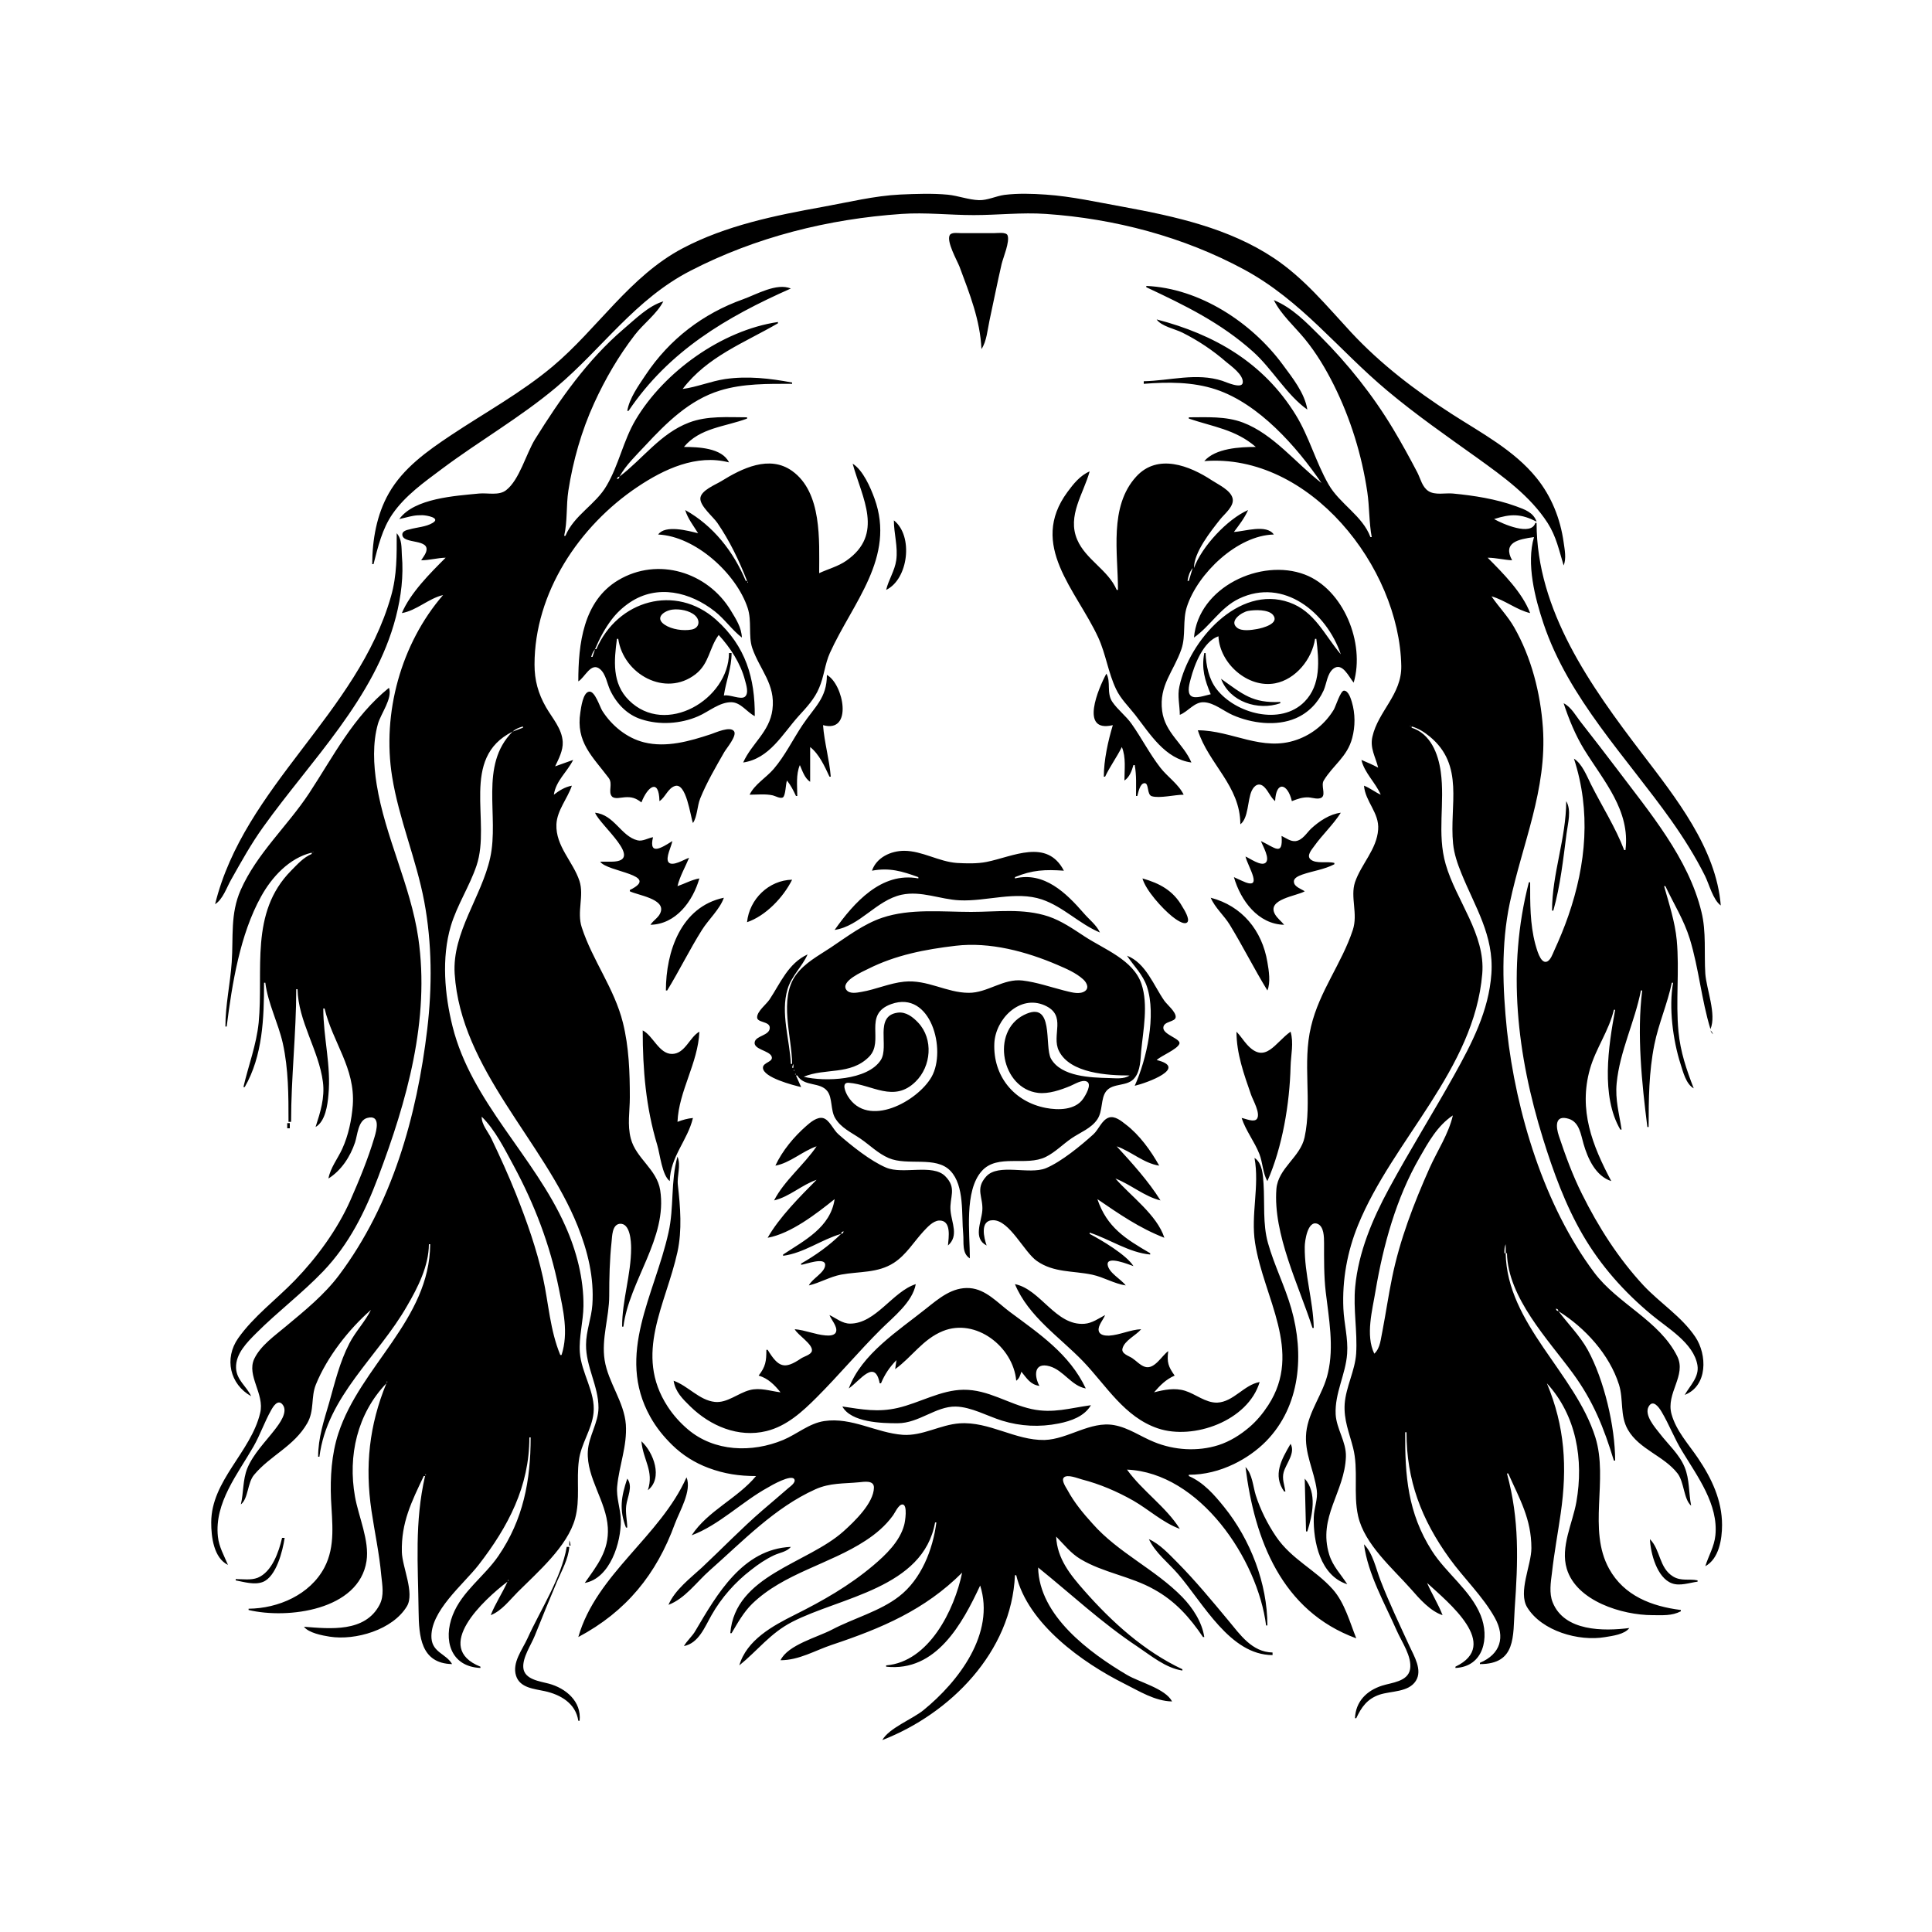 <?xml version="1.0" encoding="UTF-8"?>
<svg xmlns="http://www.w3.org/2000/svg" xmlns:xlink="http://www.w3.org/1999/xlink" width="1500pt" height="1500pt" viewBox="0 0 1500 1500" version="1.1">
<g id="surface1">
<path style=" stroke:none;fill-rule:nonzero;fill:rgb(0%,0%,0%);fill-opacity:1;" d="M 289 438 L 290 438 C 293.5 424.473 296.672 410.711 304.773 399 C 314.676 384.688 329.254 374.422 343 364.129 C 372.176 342.281 404 324.117 432 300.562 C 467.941 270.223 492.992 232.457 536 210.258 C 586.809 184.031 643 170 700 166.09 C 718.707 164.809 737.316 167 756 167 C 774.727 167 793.27 164.809 812 166.09 C 865.355 169.742 918.863 183.812 966 209.309 C 1010.445 233.348 1039 271.473 1077 303.246 C 1099.344 322 1123.324 338.652 1147 355.578 C 1167 370 1188 385 1201.562 406 C 1208.34 416.641 1210.434 427.27 1214 439 C 1216.27 433.59 1214.785 426.656 1214 421 C 1211.473 402.758 1204.539 385.359 1192.906 371 C 1175.434 349.438 1149.965 336.102 1127 321.309 C 1098.668 303.059 1072 282.715 1049 258 C 1029.961 237.465 1012.621 216.102 989 200.355 C 954.27 177.203 912.465 168 872 160.574 C 852 157 832.176 152.473 812 151.09 C 801.379 150.363 790.598 150 780 151.289 C 773.375 152.148 766.676 155.637 760 155.398 C 751.934 155.109 744 152 736 151.172 C 724 150.023 711 150.512 699 151.039 C 678.887 152 658.754 157.012 639 160.574 C 601.785 167.289 563.742 175 530 192.781 C 488.961 214.449 463.855 255.32 429 284.562 C 404.633 305.004 376.383 320.41 350 338 C 331.641 350.242 313 363.438 301.871 383 C 292.488 399.406 289 419.277 289 438 M 762 271 C 766 265.168 766.715 256 768.211 249 C 771.375 234.34 774.297 219.617 777.652 205 C 778.828 200 784.254 187.5 782.223 182.602 C 781 180 774.32 181 772 181 L 746 181 C 743.77 181 738.645 180.156 737.352 182.602 C 734.738 187.559 743 202.113 744.949 207 C 752.77 228 761 248.395 762 271 M 890 222 L 890 223 C 920 237.094 947.887 250.605 973 273.168 C 987.84 286.5 999 306.703 1015 318 C 1013 305.141 1003.352 293.191 995.848 283 C 971.844 250.414 931.406 223.777 890 222 M 487 319 L 488 319 C 519.477 272.348 563.938 246.191 614 224 C 603 219.391 587.246 228.648 577 232.309 C 545.785 243.453 519.773 263.34 501.332 291 C 495.727 299.41 488.746 309 487 319 M 989 233 C 994.605 244.254 1004.969 253.359 1012.914 263 C 1021.945 274 1029.289 286.32 1035.629 299 C 1048.586 325 1057.332 353.359 1061.574 382 C 1063.289 393.59 1062.875 405.555 1065 417 L 1064 417 C 1057.938 400.465 1040 391.137 1031.426 376 C 1021.527 358.707 1016.441 339.023 1005.934 322 C 980.98 281.562 942.824 259.602 898 248 C 901.684 253.379 912.191 255.344 918 258.246 C 930.195 264.348 941.664 272 952 281 C 955.867 284.195 965.477 291 964.887 297 C 964.34 302.41 951.703 296.543 949 295.672 C 928.879 289.18 908.367 295.578 888 296 L 888 298 C 906.562 296.535 926 296.383 944 302.355 C 977.449 313.496 1006.609 346.641 1026 375 C 1006.297 359.812 988.695 337.031 965 328.066 C 951.652 323.016 936.992 324 923 324 L 923 325 C 941.734 331.344 959.359 333.465 975 347 C 962.613 347.008 943.656 348 935 358 C 1016.512 351.566 1086.465 440.102 1087.945 517 C 1088.375 539.246 1070 552.125 1065.527 572 C 1063.484 581 1068 587.699 1070 596 C 1065.809 593.766 1061.387 591.824 1057 590 C 1059.301 600.031 1067.957 607.629 1072 617 C 1067.52 615 1063.645 611.762 1059 610 C 1060 622.406 1070.957 631.016 1070 644 C 1068.949 659.473 1056.844 670.801 1052 685 C 1048.23 696.605 1054.465 709.445 1050.328 722 C 1041.711 748.156 1024.414 769.438 1017.883 797 C 1011 825.402 1018.883 855 1012.879 883 C 1009.566 898.484 992.402 906.797 991 923 C 988.258 958.145 1008.516 998.215 1019 1031 L 1020 1031 C 1019.562 1009.832 1012.746 989.414 1013 968 C 1013 963.59 1015.273 947.18 1022.895 950.176 C 1028 952.203 1027.957 960.523 1028 965 C 1028 977.285 1027.848 990.797 1029.285 1003 C 1031.711 1023.566 1035.863 1045.48 1031 1066 C 1027.43 1082 1015.93 1095.664 1014.176 1112 C 1012.441 1128.129 1020.281 1141.473 1022.348 1157 C 1023.277 1164.023 1020.188 1171 1020 1178 C 1019.547 1197 1025 1223.332 1046 1230 C 1041 1222.156 1034.816 1216.098 1032 1207 C 1023 1177.684 1044 1158.68 1044.957 1131 C 1045.332 1119.375 1037.594 1109.402 1037 1098 C 1036.238 1081.5 1044.781 1067.125 1045.91 1051 C 1046.754 1039 1043.559 1028 1043 1016 C 1042 993.738 1046 971.641 1054.453 951 C 1081.441 885 1144.641 830.309 1150.824 756 C 1153.371 725.406 1130.453 699.004 1122.426 671 C 1115.504 647 1122 623.281 1118.57 599 C 1116.578 585.074 1110.684 569.688 1096 565 L 1096 564 C 1101.285 565.523 1105.742 568.328 1109.984 571.809 C 1137.355 594.254 1125.184 625.113 1128.172 655 C 1128.961 663 1131.645 670.695 1134.605 678 C 1145.246 704.27 1159.945 726.301 1157.91 756 C 1155.938 784.816 1142.668 810.25 1128.859 835 C 1112.379 864.547 1094.406 893.238 1078.309 923 C 1065.562 946.57 1054.742 972.078 1052.172 999 C 1050.516 1016.309 1054 1033.652 1052.91 1051 C 1051.973 1064.371 1045 1076.652 1044 1090 C 1043.215 1102.492 1047.504 1112.203 1050.523 1124 C 1054.898 1141.113 1050.527 1159.609 1054.426 1177 C 1059.371 1199.07 1081.266 1217.637 1095.715 1234 C 1102 1241.262 1110.621 1251 1120 1254 C 1116.629 1245.305 1111.664 1237.508 1108 1229 C 1124.402 1244.109 1165.555 1277.051 1130 1294 L 1130 1295 C 1152 1294 1156.605 1271.336 1149.547 1254 C 1141.648 1234.605 1122.828 1221.484 1111.695 1204 C 1092.973 1174.598 1090.723 1145.586 1091 1112 L 1092 1112 C 1092 1149.324 1103.531 1179.664 1125.426 1210 C 1136.656 1225.559 1151.168 1239.176 1160.559 1256 C 1168.906 1271 1165 1284.285 1149 1291 L 1149 1292 C 1177.246 1292 1174.617 1270.496 1176 1249 C 1178.609 1212.188 1179.805 1180 1170 1144 L 1171 1144 C 1179.816 1163.812 1188.973 1179.223 1188.973 1202 C 1188.973 1215.02 1178.438 1236.184 1185.742 1248 C 1197.172 1266.484 1225.809 1274.48 1246 1271.078 C 1251.855 1270.094 1261.262 1269 1265 1264 C 1244.953 1266.535 1214.469 1266.656 1205.48 1244 C 1202.637 1237 1204 1228.41 1204.949 1221 C 1206.68 1205.594 1209.52 1190.344 1211.73 1175 C 1216.91 1139.035 1215 1107.625 1201 1074 C 1223.949 1099 1229.645 1133.379 1223.914 1166 C 1220.988 1182.668 1211.328 1201 1216.441 1218 C 1223.965 1243.148 1259.566 1254 1283 1254 C 1290.703 1254.012 1297.996 1254.672 1305 1251 L 1305 1250 C 1282.445 1247.148 1260.992 1239.098 1249.312 1218 C 1232.461 1187.562 1248.906 1149 1238.652 1116 C 1223 1066 1170 1028 1169 973 L 1170 973 C 1170.715 1007.477 1201.941 1040 1221 1066 C 1237 1087.809 1245.281 1108.602 1253 1134 L 1254 1134 C 1253.98 1107.566 1245.43 1071.199 1232.688 1048 C 1226.582 1037 1217.57 1028.047 1210 1018 C 1230.602 1030.828 1249.555 1051.574 1256.973 1075 C 1260.645 1086.605 1257.574 1099.043 1263.879 1110 C 1272.727 1125.379 1291.852 1130.262 1302.473 1144 C 1307.637 1150.684 1307.203 1164.125 1313 1169 C 1311 1159 1311.91 1148.746 1307.906 1139 C 1303.84 1129.102 1295 1121.297 1288.66 1113 C 1284.969 1108.281 1276.355 1098.652 1280 1092.078 C 1283.367 1086.109 1288 1092.633 1290 1096 C 1296 1106.07 1300 1117 1306.203 1127 C 1317.914 1146.293 1334.223 1168.07 1331.828 1192 C 1330.945 1200.832 1326.555 1207.766 1324 1216 C 1334.617 1210.227 1336.996 1195.02 1337 1184 C 1337 1164.766 1328.867 1147.695 1318.254 1132 C 1310.879 1121.094 1301.418 1111 1297.785 1098 C 1293.211 1081.68 1309.605 1068 1302.191 1053 C 1288.336 1025.207 1256 1012.395 1237.746 988 C 1198.898 936.16 1177 863.797 1170 800 C 1166.648 767.164 1165.328 733.555 1172.211 701 C 1181.934 655.008 1201.203 613.094 1197.91 565 C 1196 538.055 1189 510.535 1175.574 487 C 1170.57 478.262 1163.637 471.238 1158 463 C 1168.664 466 1177.273 473.453 1188 476 C 1181.914 460 1166.93 445 1155 433 C 1161.465 433.02 1167.586 434.723 1174 435 C 1166.461 421.234 1178.719 418.652 1191 417 C 1184.902 437.629 1191.758 464.344 1198.332 484 C 1217.773 542.109 1262.844 588 1297.574 637 C 1307.258 650.684 1316.254 665.004 1323.754 680 C 1327 686.551 1330 698.691 1336 703 C 1332.488 658.59 1300.777 619 1274.883 585 C 1234.953 532.66 1193 474.051 1193 406 L 1192 406 C 1188.93 416.496 1166.664 406.789 1160 403 C 1173.176 398.785 1180.812 398.801 1193 405 C 1190.523 397.781 1183.695 395.488 1177 393.055 C 1161.461 387.406 1144.41 384.734 1128 383.172 C 1122 382.609 1114.223 384.664 1109 381.258 C 1104.191 378.066 1103 372 1100.516 367 C 1094.512 355.488 1088.285 344.137 1081.602 333 C 1065.871 306.801 1046.594 282.594 1025 261 C 1014 250.09 1003.488 239.031 989 233 M 310 403 C 313.68 402.238 317.301 401.117 321 400.465 C 323.316 400.055 325.652 400 328 400.004 C 330.777 400.027 342.633 402 335.883 406 C 330.715 409.121 323.727 409.352 318 411 C 316 411.418 312.297 412.289 312.348 415 C 312.492 423 335 417.664 330.641 429 C 329.812 431.102 328.18 433.074 327 435 C 333.438 435 339.578 433.133 346 433 C 334 445 318.656 460.254 312 476 C 323.516 474 332.539 464.723 344 462 C 311.262 499.832 296.535 553.816 304.438 603 C 309.75 636.055 323.23 667.125 329.391 700 C 335.453 732.355 335.59 766.371 331.715 799 C 323.703 866.445 304.516 935 263.254 990 C 251.762 1005.34 236.633 1017.559 222 1029.754 C 213.41 1037 202.332 1044.645 197.402 1055 C 191.254 1068 205.613 1082.32 202 1097 C 194.84 1127.348 164 1149.504 164 1182 C 163.949 1193.004 165.863 1209.559 177 1215 C 173.992 1207.781 170 1201 169.176 1193 C 166.352 1166.723 184.586 1144.449 196.852 1123 C 202 1114 205.34 1104.023 210.441 1095 C 212 1092.129 215.637 1086.133 219.258 1090.336 C 224.184 1096.059 216.738 1105.547 213.348 1110 C 206 1119.484 196.645 1128.828 192 1140 C 188.383 1149.102 189.219 1158.676 187 1168 C 192.863 1163.539 192 1151.223 197.328 1145.004 C 209.863 1130 228.199 1123 238.535 1105 C 244.246 1095.129 241.266 1084.754 245.227 1075 C 253.941 1053.527 270.762 1032.062 288 1017 C 283.414 1026.219 276 1033.805 271.258 1043 C 263.723 1057.574 260 1073.363 255.574 1089 C 251.496 1103 247 1116.293 247 1131 L 248 1131 C 253.969 1084.027 293.688 1053.125 316 1014 C 324.398 999.629 332.859 983 333 966 L 334 966 C 333.516 1024.766 279.773 1060.523 262.672 1113 C 257.371 1129.25 256.297 1147.016 257 1164 C 257.82 1181.824 260.59 1200.488 251.879 1217 C 240.727 1238.141 216 1248.809 193 1249 L 193 1250 C 223.363 1257.23 278.727 1250.219 284.559 1212 C 286.973 1196.191 278.363 1177.52 275.613 1162 C 269.988 1130.227 277.332 1097.699 300 1074 C 286.648 1106.543 283.266 1138.137 288.426 1173 C 290.895 1189.672 294.512 1206.203 296 1223 C 296.789 1230.707 298.445 1238.809 294.672 1246 C 283.383 1267.52 256.355 1264.605 236 1263 C 239.598 1267.789 250.23 1269.805 256 1270.703 C 275.941 1273.816 305 1265.453 315.992 1247 C 322 1236.703 312.301 1216.629 312 1205 C 311.449 1182 319.48 1166.121 329 1146 L 330 1146 C 321.781 1182 324.562 1214.691 324.996 1251 C 325.227 1270.406 326.734 1291.5 351 1292 C 346.477 1284.023 335.91 1283.086 335 1272 C 333.566 1251.125 359.953 1230 371.574 1215 C 394.598 1185.281 411 1154.074 411 1116 L 412 1116 C 412 1149.508 406.309 1179.688 386.973 1208 C 376 1224.055 358.703 1235.48 351.465 1254 C 343.973 1273.16 349.746 1294 373 1295 L 373 1294 C 335.449 1279.031 375.598 1242.023 394 1228 C 390 1237 384.535 1245 381 1254 C 389.449 1250.727 395.719 1242.281 402 1236 C 417.34 1220.66 440.586 1200.684 446.512 1179 C 450.574 1164.125 447.43 1149.008 449.426 1134 C 451 1121 459.492 1110 460.824 1097 C 462.492 1081 451.316 1066 450.184 1050 C 449.344 1038.164 452.859 1026 452.996 1014 C 453.238 993 447.605 971.148 439 952 C 415 897.758 366 855.617 351.375 797 C 345.203 772.32 342.707 743.711 350 719 C 354.902 702.59 364.555 688.18 369.996 672 C 381.535 637.68 356.703 588.57 398 568 C 371.805 594.27 387.805 633.215 380.574 666 C 373.914 696.215 351 724 353 756 C 357.82 830.297 422 885.684 448.551 952 C 456.328 971.445 461.359 992 459.91 1013 C 459.191 1023.449 455 1033.457 455 1044 C 454.805 1061 464.734 1076.242 464.66 1093 C 464.605 1104.738 456.965 1115.133 456.375 1127 C 455.352 1147.52 470.746 1165.512 471.906 1186 C 472.926 1204 463.602 1215.367 454 1229 C 473.699 1225.434 482.383 1197.375 481.984 1180 C 481.785 1171.277 478.336 1162.77 479.172 1154 C 480.734 1137.574 487 1122.797 485.91 1106 C 484.617 1088.414 472.176 1073.387 469.438 1056 C 466.816 1039.336 472.992 1022.648 473 1006 C 473 992 473.328 978.047 474.836 964 C 475.281 959.809 475.23 951 481 950.176 C 489.332 949.203 489.992 964 490 969 C 490 989.613 483 1009.367 483 1030 L 484 1030 C 488.504 994.402 518.414 961.168 512.562 924 C 509.992 907.699 493.824 899.492 489.762 884 C 486.934 873.223 488.996 863 489 852 C 489 832.613 488.348 813 483.625 794 C 476.93 767.223 460 745.656 451.672 720 C 447.707 707.789 453.637 695.602 449.906 684 C 445 669 431.301 657 432 640 C 432.52 629.078 440.562 620.09 444 610 C 438.605 611 434.312 613.711 430 617 C 431.637 606.078 440.301 599.438 445 590 L 431 595 C 433.766 589.16 437.254 582.648 436.891 576 C 436.328 565.656 428.758 557.547 423.871 549 C 417.828 538.43 415 528.125 415 516 C 415 460.316 449.594 408.406 495 378 C 515.684 364.148 540.719 352.461 566 359 C 560.59 347.676 542 347.031 531 347 C 543.395 332.059 563 331.371 580 325 L 580 324 C 564.996 324 549.309 322.637 535 328.066 C 512.734 336.52 499.281 356.07 481 370 C 486 361 493.871 353.566 500.91 346 C 517.371 328.297 535.242 310.5 559 303.203 C 577 297.652 596.289 298 615 298 L 615 297 C 597.684 293.738 580.547 291.797 563 294.285 C 551.773 296 541.184 300.492 530 302 C 549.242 276.746 577.645 266.324 604 251 L 604 250 C 560.375 256.418 515.484 288.762 493.453 326 C 483.914 342.121 480.418 361.051 471 377 C 462.52 391.766 445.777 399.824 439 416 L 438 416 C 440.652 405 439.508 392.457 441.273 381 C 444.859 357.785 451.52 334.379 461.309 313 C 469.949 294.129 480.219 276.453 492.887 260 C 499.66 251.203 509.918 243.797 515 234 C 503.41 237.41 492.996 248 484 255.578 C 455.961 279.605 434.723 310 415.426 341 C 408.496 352.188 403.312 372.586 392.957 380.566 C 387.328 385 378.617 382.539 372 383.172 C 353.633 385 321.723 386.75 310 403 M 530 302 L 529 303 L 530 302 M 580 451 L 579 451 C 569.547 428.297 553.742 408.117 532 396 C 533.938 402.586 538.434 408.191 542 414 C 534.293 412.102 516.477 407.215 511 415 C 539.98 416.324 571.73 445.441 580.48 472 C 583.844 482.207 580.906 493.527 584 503 C 589.891 520.109 602.293 531.172 599.711 551 C 597.449 568.348 583.617 577.148 577 592 C 597.395 589 607.441 570 620 556 C 626.176 549.262 632.543 542.48 636 534 C 639.797 525.309 640.395 515.691 644.312 507 C 661.949 468 695.598 432.82 678.945 387 C 675.797 378.336 670 365 662 360 C 669.285 386.641 686.719 414.723 657 435.379 C 650.621 439.812 642.961 441.742 636 445 C 636 419.633 638.355 382.359 615 365.637 C 597.316 353 576 363.664 560 373.574 C 555.547 376.332 543.926 380.812 543.75 387.016 C 543.582 393 553.68 401.23 556.973 406 C 566.551 420 573.914 435.316 580 451 M 868 458 L 867 458 C 860.438 442.5 843 434.57 836.34 419 C 828.371 400.469 841.27 383.289 846 366 C 838.645 369.113 833.402 375.684 828.758 382 C 798.336 423.359 835.613 458 852.691 495 C 858.629 508 860.398 522.23 866.492 535 C 870 542.543 876.238 548.492 881.34 555 C 893 570 904.543 589.23 925 592 C 918.785 577.32 904.516 569.086 902.289 552 C 899.676 532 911.25 521.422 917.238 504 C 920.867 493.445 918 481.664 921.52 471 C 929.871 445.277 960.676 415.602 989 415 C 983.227 406.727 966.328 412.641 958 413 C 962 407.703 966.316 402.137 969 396 C 952.887 403.074 933 424.426 927 441 C 926.906 428.773 940.219 412.23 947.516 403 C 950.711 399 958.391 393 957 387 C 955.598 380.633 945.973 376.281 941 373.004 C 923.609 361.535 898.852 351.789 882.176 370.016 C 860.875 393.285 868 429.492 868 458 M 481 370 C 480.453 371.637 480.637 371.453 479 372 C 479.547 370.363 479.363 370.547 481 370 M 694 404 C 694 414.414 697.301 424.562 695.828 435 C 694.68 443.156 689.879 450.09 688 458 C 705.215 449.785 709.371 416.07 694 404 M 308 414 C 308 431 308.305 446.418 303.574 463 C 277.562 554.152 189.598 610.277 167 702 C 173 698.32 176 689.012 179.426 683 C 187.312 669.039 195 655.066 204.426 642 C 241.246 590.477 291 542.238 307.371 479 C 311.414 463.289 313.434 447.109 312 431 C 311.664 425 312.188 418.797 308 414 M 1155 432 L 1154 433 L 1155 432 M 926 441 L 923 451 L 922 451 C 922.57 447.199 923.574 444.008 926 441 M 449 529 C 454 526.215 458.82 513.711 465.785 519.449 C 470.445 523.289 471.293 530.785 473.785 536 C 478.73 546.355 486.945 555 498 558.48 C 512 563.078 528.508 562 542 556.129 C 550.176 552.625 558.672 545 568 545.199 C 575.266 545.441 579.969 553 586 556 C 586.242 526.613 579 501.777 556 481.176 C 524.48 453.031 479.449 466 463 504 L 462 504 C 465.355 496 469.543 488.039 474.898 481 C 478.855 475.801 483.578 471.395 489 467.75 C 510.371 453.379 535.816 459.578 555 474.668 C 562.684 480.715 568.312 489.121 576 495 C 575.633 487 571.449 480.703 567.398 474 C 549.379 444.191 510.805 432.09 480 450.453 C 452.719 466.719 449 500.203 449 529 M 927 495 C 939.789 486 947.496 471.711 962 464.785 C 996.676 448.227 1029.949 475.535 1041 508 C 1028.285 493.082 1020.863 474.73 1001 467.699 C 961.516 453.723 923.18 497.582 915.668 533 C 914 540.328 915.98 547.633 916 555 C 922.625 552.434 927.324 544.715 935 545.227 C 942.816 545.754 950 552.059 957 555.137 C 971.648 561.598 990.891 564.164 1006 557.66 C 1015.809 553.441 1023.301 545.699 1027.688 536 C 1030 530.684 1030.375 523.258 1035 519.332 C 1042.168 513.531 1047.348 525.812 1051 530 C 1060 499.203 1043 457.461 1013 446.066 C 978.996 433.156 930.422 455.832 927 495 M 580.668 451.668 C 580.723 451.723 580.777 452.777 580.332 452.332 C 580.277 452.277 580.223 451.223 580.668 451.668 M 1158 462 L 1157 463 L 1158 462 M 522 473.305 C 527.492 472.559 535.398 474 539.605 477.801 C 543.938 481.73 543 487.648 536.996 488.773 C 530.535 490 521.547 488.738 516 485.004 C 508 479.613 515.656 474.168 522 473.305 M 969 474.328 C 974 473.402 984.723 473 988.379 477.43 C 993.801 484.234 980 487.664 976 488.387 C 971.652 489.152 964 490.359 960.32 487.258 C 954 482 964.27 475.184 969 474.328 M 558 493 C 566.977 502.777 575 515.031 578.371 528 C 579.223 531.312 581.715 538.324 578.258 541 C 574.988 543.449 566.551 539 562 540 C 563.68 528.629 568 518.789 568 507 L 566 507 C 565.703 543 516.781 572.062 488.301 543.699 C 475 530.539 476.754 512.695 479 496 L 480 496 C 484 523.449 516.582 541.602 540 523.473 C 550.754 515.145 550.574 503 558 493 M 946 494 C 946.914 515 968.77 534.539 990 530.531 C 1006 527.488 1018.637 511.773 1021 496 L 1022 496 C 1024 512.656 1025.789 531.664 1012.816 544.824 C 994.277 563.633 959.203 554 944.527 535 C 938.453 527.152 936.418 516.727 936 507 L 935 507 C 932.742 519.156 935.379 528 940 539 C 936.25 539.727 927.883 543.008 924.602 540.227 C 921.371 537.488 923.609 530.375 924.477 527 C 927.348 516 934.262 498.004 946 494 M 462 504 L 460 510 L 459 510 C 459.711 507.59 460.426 506 462 504 M 859 523 C 853 534.016 837.742 569.25 864 563 C 860.309 575.152 857 590.27 857 603 L 858 603 C 861.812 595 867 588 871 580 C 874.355 588 873 597.512 873 606 C 876.961 603.406 878.723 598.438 880 594 L 881 594 C 882.469 602 882 610 882 618 L 883 618 C 883.734 615.465 885 608.055 888.672 608.055 C 892.242 608.055 890.262 617.023 894.277 618.188 C 900.258 620 912.289 617 919 617 C 915 608.754 906.441 603.172 900.887 596 C 892.547 585.234 886.391 573.098 878.562 562 C 874.188 555.801 867.918 551.199 863.652 545 C 858.898 538.09 862.684 529.371 859 523 M 642 524 C 641.996 542.086 632.527 548.703 623 563 C 615.535 574.203 609.48 586.742 600.699 597 C 594.906 603.77 585.789 609 582 617 C 587.84 617 594.277 616.246 600 617.527 C 601.996 618 606 620.41 607.973 619 C 610 617.207 609.977 608.809 611 606 C 614 609.723 615.949 613.672 618 618 L 619 618 C 619 610.066 617.863 601.438 621 594 C 623 598.516 624.703 604.184 629 607 L 629 580 C 636 585.461 640.266 595.004 644 603 L 645 603 C 643.934 589.609 640 576.484 639 563 C 662.48 569.535 655 531.184 642 524 M 948 527 C 954.812 545 976.707 552 994 546 L 994 545 C 972.312 546 965 539.008 948 527 M 302 534 C 274 556.789 259.328 586.465 239.922 616 C 223 641.594 199.402 662.633 186.863 691 C 178.695 709.473 181.242 727.535 179.91 747 C 178.766 763.738 175 780.176 175 797 L 176 797 C 180.191 763.824 186.32 725.52 202.73 696 C 211 681 224.625 666.129 242 662 L 242 663 C 235.559 665.727 230.852 671.094 226 676 C 193.617 708.773 204.73 753 200.828 794 C 199 811.566 192.934 827 189 844 L 190 844 C 204 819.762 205 790.215 205 763 L 206 763 C 208 779.008 216 794.184 219.574 810 C 224 830.176 224 850.461 224 871 L 226 871 C 226 836.617 230 802.434 230 768 L 231 768 C 231.512 793 247.516 815.398 250.711 840 C 252.297 852.215 248.727 863.547 245 875 C 252.594 870.691 254.328 858 255 850 C 257.184 827.395 251 805.539 251 783 L 252 783 C 258.266 809.375 275.891 829.094 273.91 858 C 273 869.559 270.523 881.441 265.691 892 C 262.223 899.578 256.477 906.719 255 915 C 265 908.715 271.898 898.125 275.645 887 C 277.559 881.309 278 870 285 868 C 295.855 865 292.273 877.824 290.719 883 C 285.664 900 279 916 271.996 932 C 262 954.555 246 976.414 228.984 994 C 214.488 1009 196.887 1022 184.914 1039 C 173.914 1054.684 178.445 1074.773 195 1084 C 191.367 1076.207 183.598 1071.465 183.266 1062 C 182.879 1051.035 191.914 1042.09 199 1035 C 215.672 1018.324 234.656 1004.051 250.961 987 C 271 966 283.387 941.012 293.574 914 C 315.844 855 334 791.617 324.727 728 C 318.711 687.137 298.988 649.754 292.438 609 C 289.988 593.75 289.191 577.012 293.43 562 C 295.668 554.062 304.938 542.215 302 534 M 930 567 C 938.352 593.203 962.98 610.086 963 640 C 969.438 635.121 968.473 621.184 971.805 614.004 C 973.887 609.516 977.719 607.195 981.672 611.152 C 984.98 614.465 986.406 619 990 622 C 990.703 606 999.727 608 1003 622 C 1007.316 620.34 1011.285 618.828 1016 619.094 C 1018.938 619.258 1023.812 621.109 1026.379 619 C 1029.305 616.535 1025.449 609.754 1027.742 606 C 1035 594 1045.996 587.656 1049.844 573 C 1052.246 564 1052.289 554.102 1049.559 545 C 1048.801 542.461 1046.93 536.207 1043.469 536.207 C 1040.758 536.207 1036.965 548.656 1035.535 551 C 1028.949 561.82 1018.965 570.066 1007 574.301 C 980 584 956.426 567 930 567 M 498 623 C 502.672 610.797 511.621 603.809 512 622 C 516.602 619.047 518.496 612.059 523.984 610.258 C 532.887 607.336 535.996 633.691 538 639 C 541.406 634.016 541.234 626 543.605 620 C 548.676 607.484 555.609 595.707 562.281 584 C 564 581 572.355 571.285 569.914 567.746 C 567 563.527 555.566 568.824 552 570 C 535.445 575.461 517.387 580.688 500 576.336 C 486.648 573 475 563.438 467.699 552 C 465.727 549 461.91 536.18 457.348 537 C 452.59 537.695 451.168 549.324 450.59 553 C 446.938 576.219 459.965 587.238 472.59 604.004 C 476 608.539 472 614.594 475 618.242 C 477 620.715 482.293 619.121 485 619 C 490.473 618.574 493.699 619.637 498 623 M 1214 546 C 1218 558.281 1223.238 571 1230 582 C 1245.188 606.508 1265.879 629.309 1262 660 L 1261 660 C 1254.43 642.637 1243.605 625.676 1235.246 609 C 1231.988 602.496 1228.379 593 1222 589 C 1235.262 629.754 1231.578 670.75 1217.656 711 C 1214.48 720.184 1210.746 729.172 1206.691 738 C 1205.508 740.578 1203.855 745.699 1200.828 746.652 C 1195.766 748.254 1193 736.199 1192 733 C 1187.828 717.223 1188 701.211 1188 685 L 1187 685 C 1169.766 751.613 1177.773 819 1197.973 884 C 1205.957 909.691 1215.395 935.68 1229 959 C 1242.871 982.738 1260.887 1003 1282 1020.566 C 1294.355 1031 1315 1042.559 1317.895 1060 C 1319.375 1069.102 1312.176 1075.664 1308 1083 C 1326 1076 1325.469 1051.715 1316.25 1038 C 1305.621 1022.18 1288.926 1011.777 1276 998 C 1256.527 977.008 1240.969 952.629 1228.246 927 C 1221 912.512 1215.441 897.324 1210.332 882 C 1208 875.023 1206.887 865.188 1217.996 868.652 C 1226.297 871.242 1227.379 881 1229.426 888 C 1232.703 899.426 1238.84 913.117 1251 917 C 1236.223 889.234 1225.461 861.781 1234.43 830 C 1238.945 814 1249.254 800.184 1253 784 L 1254 784 C 1248.723 812.422 1242.797 851 1258 877 L 1259 877 C 1257.172 864.609 1253.926 854 1255.172 841 C 1257.57 816.176 1269.281 793.324 1274 769 L 1275 769 C 1270.738 802.719 1274.742 841.328 1279 875 L 1280 875 C 1280 853.426 1280.172 832.25 1284.449 811 C 1287.738 794.652 1294.629 779.281 1298 763 L 1299 763 C 1295.504 782 1298.883 807.727 1304.746 826 C 1306.727 832.172 1309 841.672 1315 845 C 1309.371 830.484 1304.656 816.594 1303.172 801 C 1300.91 777.301 1304 753.645 1301.828 730 C 1300.461 715.676 1295.883 701.785 1292 688 L 1293 688 C 1299.602 702 1307.316 714.012 1311.973 729 C 1319 752 1321 776.266 1328 799 C 1332.832 787.48 1324.926 768.219 1324 756 C 1323 740.285 1324.852 723.359 1321 708 C 1310.895 666.184 1280.602 630.582 1255.371 597 C 1246.277 585 1237 573 1227.602 561 C 1223.465 555.801 1220 549 1214 546 M 1095 563.332 C 1095.773 563.332 1095 563.832 1094.668 563.668 L 1095 563.332 M 406 564 L 406 565 L 398 568 C 400.422 565.82 402.859 565 406 564 M 1216 622 C 1215.996 650.742 1205 678.262 1205 707 L 1206 707 C 1211.527 687.371 1213.656 667.152 1216.281 647 C 1217.281 639.312 1220.23 629.059 1216 622 M 462 631 C 465.801 640.809 500.98 668.684 475 669 L 466 669 C 471.359 677.109 513.402 679.059 489 691 L 489 692 C 494.914 695 516.348 697.777 513 708 C 511.727 712.242 507.27 714.414 505 718 C 524.828 717.59 537.934 699.723 543 682 C 537 683.047 531.672 686.082 526 688 C 527.82 680.328 532 673.281 535 666 C 531.594 667 521.945 673.242 519 669.383 C 516.508 666 521.422 657 522 653 C 514.66 657.57 503.395 665.195 507 650 C 503 650.684 498.949 653.402 495 652.441 C 482.18 649.328 477 632.535 462 631 M 995 649 C 996.277 665.203 989.719 658.07 979 653 C 980.199 656.52 986.59 667 982.395 670 C 978.746 672.535 970.465 666.441 967 665 C 968.816 673 982 692.375 964 683.746 C 962 682.789 960 682 958 681 C 963.234 699.172 976.773 717.578 997 718 C 994.809 715.273 991.785 713.039 990 710 C 983 698.051 1006.996 695.668 1013 692 C 1010.391 690.234 1005 688.555 1004.633 685 C 1004 681.605 1008.52 680 1011 679.043 C 1019.332 676.137 1028 675.16 1036 671 L 1036 670 C 1030.738 668.445 1021.648 671.016 1017.422 667.141 C 1014.223 664.207 1018.52 659.5 1020.297 657 C 1026.719 648 1035 640.402 1041 631 C 1032.465 632 1024.234 637.555 1018 643.289 C 1014.504 646.633 1011.312 652.301 1006 653.02 C 1002 653.539 998.328 650.547 995 649 M 677 676 C 690.648 673.465 700.395 676.422 713 681 L 713 682 C 684.277 676.688 662.895 701 648 722 C 667.711 719.047 680.242 699 700 694.668 C 715.312 691.422 729.895 698.297 745 699 C 765.992 700 788.594 691.488 809 698.355 C 825.586 704 837.965 717.32 854 724 C 851.23 718.059 845.688 714 841.426 709 C 827.688 693.188 810.711 676.594 788 682 L 788 681 C 801.496 675.387 811.551 675 826 676 C 812.852 650.656 786.242 665.176 766 669.191 C 758.703 670.641 750.41 670.418 743 670 C 728.824 669 715.98 660.57 702 660.57 C 691.656 660.57 680.496 665.719 677 676 M 243 661.332 C 243.773 661.332 243 661.832 242.668 661.668 L 243 661.332 M 887 682 C 889.609 691.32 902.441 705.402 910 711.48 C 911.949 713.035 919.285 718.797 921.867 716 C 923.992 713.574 919.336 706.125 918 704 C 910.965 691.461 900.406 685.805 887 682 M 580 716 C 594.602 711.02 608.195 696.664 615 683 C 596.969 683.371 581.812 698 580 716 M 517 769 L 518 769 C 527.438 753.582 535.379 737.285 545 722 C 550 714 559 705.801 562 697 C 528.594 704 517 739 517 769 M 940 697 C 943.305 704.805 950.359 710.738 954.797 718 C 965 734.734 973.773 752.289 984 769 C 986.582 763 985.168 753.465 984 747 C 979.93 722.379 964.27 703.297 940 697 M 615 826 L 614 826 C 613.191 807.195 605.867 786.699 611.441 768 C 614.547 757.578 622.762 750.637 627 741 C 611.906 748 606 763.164 597.48 776 C 594.914 779.801 588 785 587.832 789.695 C 587.543 794.223 597.738 792.68 597.652 798.016 C 597.555 804.129 586.719 804 585.922 809.172 C 585 814.758 597 815.59 599 820.051 C 601 824.555 592.281 824.664 592.348 829.016 C 592.461 836.586 616 842.621 622 844 L 618 835 L 619 835 C 624.438 844 636.68 839.719 642.398 847.227 C 646.395 852.477 644.801 862 648.363 868 C 652.793 875.621 661 879.246 668 884.027 C 675.414 889.098 681.637 895.535 690 899.129 C 704.652 905.422 726.574 897.215 737.895 909.043 C 749 920.656 746.387 943 747.828 958 C 748.445 964.438 746.602 973.098 753 977 C 753 957.664 748.438 924.496 762.328 909.094 C 774.551 895.547 796.746 905.812 812 898.191 C 819.438 894.477 825.188 888.383 832 883.746 C 838.773 879.137 847.324 876.039 852 869 C 856.367 862.492 854.469 853 858.742 847.34 C 864 840.395 875.582 844 881 836.785 C 885.402 831.371 885.465 822.559 886 816 C 887.609 799.504 891.605 780.109 886.25 764 C 880 745.227 857.172 737 842 727 C 833 721.117 824.242 715 814 711.52 C 794.215 705 774.266 708 754 708 C 731.477 708 706.676 705.223 685 712.516 C 670.453 717.41 657.645 727.234 645 735.668 C 635.48 742.012 624.785 747.559 617.93 757 C 604.492 775.504 614.828 805.059 615 826 M 742 734.285 C 768.543 731.145 796.828 738.77 821 749.148 C 827.816 752.078 835.379 755.285 840.941 760.328 C 844.215 763.297 846.176 768.09 840.941 770.258 C 836.488 772.102 830.422 770 826 769 C 815.371 766.277 804.906 762.609 794 761.285 C 779 759.477 766.633 771 752 770.82 C 734.836 770.766 720 760.359 702 762.172 C 690.699 763.301 680 768.203 669 770.078 C 665.445 770.676 659.512 772.051 657 768.348 C 652.609 761.684 669.902 754.309 674 752.246 C 695.445 741.453 718.344 737.086 742 734.285 M 875 742 C 880.297 750.008 887.371 756.676 890.477 766 C 897.891 788.27 890.277 822.492 881 843 C 890.504 840.801 922.84 829 898 823 C 901.758 819.57 913.93 814.746 915.652 810.469 C 917.246 806.523 903.207 803.461 903.207 798.039 C 903.207 792.59 912.672 793.734 912.809 789.57 C 912.941 785.523 906.242 780.129 904 777 C 895.676 765.098 889.594 747.652 875 742 M 624 836 C 640.57 829 660.273 835 674.672 820.535 C 686.941 808.262 669.637 787.543 692 779.551 C 722.727 768.562 735 815.211 723.316 836 C 712.59 855 673.719 876.449 658.215 851 C 656.57 848.305 652.832 840.195 659 840.676 C 677.367 842.09 693.961 856.375 710.824 839.816 C 723 828 724.852 806.73 712.906 794.016 C 708.781 789.625 703.406 785.387 697 786.227 C 678.465 788.66 690.586 812.43 683.852 823 C 673.707 838.824 640.254 840 624 836 M 877 835 C 872.582 838.02 866.191 837.113 861 837 C 846.988 836.641 824 836 816 822 C 810.551 812.305 819 776 795 788 C 769 801 777.656 845.199 806 848.52 C 814.184 849.48 823.551 846.207 831 843.141 C 834.301 841.781 839.988 838.055 843.668 839.648 C 848.191 841.602 842.699 850.543 841 853 C 834.871 862 821.578 862.027 812 860.195 C 787.23 855.453 770.891 835.359 772 810 C 772.891 791.27 791.664 772.02 811 780.531 C 828.754 788.352 816 803.715 822.18 816 C 830.887 833.41 860.203 835 877 835 M 499 800 C 499 830.539 501.441 859.656 510.281 889 C 512.457 896.227 513.984 912.441 520 917 C 520.395 898 533.863 885.418 538 868 C 533.812 868.363 529.914 869.5 526 871 C 527 847.008 541.949 825.457 543 801 C 535.43 805.141 532 818 522 818.266 C 511.785 818.59 507 804 499 800 M 1328 800 C 1328.684 801.578 1328.805 801.777 1330 803 C 1329.316 801.422 1329.195 801.223 1328 800 M 960 801 C 960 818.082 965.797 834.02 971.344 850 C 972.797 854.18 978.785 864.359 975.934 868.59 C 973.793 871.758 966.98 868.441 964 868 C 967.289 878.02 973.953 886.219 977.797 896 C 980.395 902.613 980.406 911.012 984 917 C 995.688 890.605 1001.309 856.695 1002 828 C 1002.234 819.113 1004.582 809.734 1002 801 C 990 809.395 982.402 826.715 968.184 811 C 965.277 807.77 963 804.043 960 801 M 616 826 L 616 829 L 615 829 C 615.25 827.551 615.316 827.246 616 826 M 616.668 830.668 C 616.723 830.723 616.777 831.777 616.332 831.332 C 616.277 831.277 616.223 830.223 616.668 830.668 M 617.668 833.668 C 617.723 833.723 617.777 834.777 617.332 834.332 C 617.277 834.277 617.223 833.223 617.668 833.668 M 1128 866 C 1124.609 880.641 1115.918 893.41 1109.859 907 C 1097.73 934.219 1086.754 962.711 1080.801 992 C 1078 1005.617 1076 1019.379 1073.398 1033 C 1072 1039.203 1071.84 1046.531 1067 1051 C 1060 1036.598 1065.559 1017 1068 1002 C 1074 966.641 1084 930.305 1102 899 C 1108.969 886.801 1116 874 1128 866 M 374 867 C 384.523 877.316 391.785 892.156 398.77 905 C 415 935.109 427 966.348 433.801 1000 C 437.297 1017.473 441.551 1034.531 436 1052 L 435 1052 C 427 1032.602 426 1012.281 421.574 992 C 416.664 969.758 409 948.117 400.602 927 C 394.77 912.422 388.289 898.156 381.516 884 C 378.973 878.684 373.809 873.109 374 867 M 602 905 C 613.32 903 623 893.734 634 890 C 624.238 904.473 608.859 916.602 601 932 C 613 929.141 622.328 920 634 916 C 621 929.113 605 945.129 596 961 C 613.969 957.797 634 942.234 648 931 C 644.77 953 624.586 963.023 608 974 L 608 975 C 624.379 972.793 637.535 962.453 653 958 C 643.941 967 633 974.789 622 981 L 622 982 C 625.246 981.719 640.754 975.613 640.652 982.121 C 640.562 988.023 630.492 992.699 628 998 C 636.602 996 644.23 991.297 653 989.613 C 667 987 681.426 988.594 694 980.453 C 703.617 974.227 709.41 964.215 717 956 C 720 952.809 724.242 948 729 947.621 C 739 947.137 736.465 961.121 736 967 C 744.586 959.504 738.855 949.508 738 940.09 C 737 929.527 743.301 922.562 733.816 913.133 C 724 903.395 701 912.078 688 906.535 C 675.867 901.422 660.953 889.43 651 880.699 C 647 877.312 644 869.277 638.961 868.047 C 634.328 867 629.172 871.398 626 874.184 C 616.371 882.641 607.445 893.348 602 905 M 766 967 C 764 961.223 760.488 947.34 771 947.363 C 783.91 947.391 795 972.008 805 979 C 818.18 988.266 833 986.473 848 989.668 C 856.93 991.578 865 996.652 874 998 C 870.426 993.141 860.984 988.359 860 982.109 C 858.918 974.387 877 982.047 880 983 C 874.719 974.359 855 962.691 846 958 L 846 957 C 861.391 962.016 876.719 972.578 893 974 L 893 973 C 873.688 961.73 859.504 953 852 931 C 868.953 942.59 884.664 953.496 904 961 C 898.383 943.367 877.914 928.637 866 915 C 877.969 919.645 888.594 929 901 932 C 891.707 917.074 878.898 903 867 890 C 878.391 894 888 903.207 900 905 C 893.566 893.445 884.598 881 874 873 C 870.629 870.344 865.594 866.184 861 867.648 C 855.461 869.422 853 877 848.906 880.676 C 839.273 889.406 823.992 902 812 907 C 798.934 912.258 775.258 903 765.762 913.328 C 756.812 923.203 763.527 929.41 762.656 940 C 761.918 949 755.277 961.5 766 967 M 223 872 L 223 876 L 225 876 L 225 872 L 223 872 M 526 898 C 520.555 917.371 523.465 937.484 519 957 C 508.387 1005.145 477.863 1051.613 504.863 1100 C 509.508 1108.324 515.184 1115.336 522 1122 C 530 1129.809 539.512 1135.766 550 1139.68 C 562.43 1144.32 573.801 1146 587 1146 C 572.43 1163.523 549.715 1172.777 537 1192 C 557.871 1184.359 576.402 1165.73 596 1155 C 598.609 1153.414 614.742 1144.102 616.793 1148.641 C 617.922 1151.133 613.488 1154.133 611.996 1155.41 C 605.32 1161.121 598.648 1167 592 1172.574 C 575.645 1186.699 560.785 1202.203 545 1217 C 535.977 1225.316 523.926 1234.371 519 1246 C 532 1241.031 540.801 1228.281 551 1219.285 C 576.637 1196.676 601.34 1170.574 633 1156.312 C 644.418 1151.168 654.957 1152 667 1150.828 C 670.836 1150.473 678.656 1149 678.523 1155.055 C 678.266 1167.141 663.199 1181.449 655 1188.828 C 626.855 1214.16 570.695 1222.77 567 1268 L 568 1268 C 572.762 1260 577.223 1251.832 584 1245.172 C 608.617 1221.379 643.988 1214.523 672 1196.137 C 679.922 1191 687.422 1184.656 693 1177 C 694.664 1175 697.496 1168.055 700.66 1168.055 C 704.898 1168.055 702.699 1181.688 702 1184 C 698.621 1196.75 687.754 1207.176 678 1215.41 C 659.254 1231.234 638.844 1242.832 617 1253.754 C 599.957 1262.273 579.684 1273.309 574 1293 C 588.23 1281.516 598 1268 615 1259.258 C 652.25 1240.027 716.895 1233.074 726 1182 L 727 1182 C 724.273 1203.102 715.273 1226.16 698 1239.473 C 683.203 1251 662.516 1256.5 646 1265.219 C 634.699 1271.184 611.703 1277.031 606 1289 C 620.426 1289 632.652 1281.453 646 1277 C 684.328 1264.211 717.992 1250.008 747 1221 C 741 1250 721.254 1290.285 688 1293 L 688 1294 C 726.902 1298.277 747.254 1260.387 761 1231 C 772.863 1268.105 744.27 1305.559 717 1327.738 C 708.344 1334.781 690.355 1341.555 685 1351 C 737.734 1330.547 785.402 1282.637 788 1223 L 789 1223 C 797.965 1260.742 840.508 1291 873 1307.246 C 884.633 1313.062 896.645 1320.723 910 1321 C 904.789 1311 884.566 1306.059 875 1300.398 C 845.996 1283.238 806.777 1254.488 806 1217 C 831.703 1237.719 855.379 1260 883 1278.332 C 893.523 1285.352 905 1295.074 918 1297 L 918 1296 C 888.32 1282 863.402 1259.488 841.844 1235 C 831 1222.691 820.734 1210.094 820 1193 C 826.203 1199.254 831.324 1206 839 1210.547 C 856.73 1221.125 877.984 1223.832 896 1234 C 912.348 1243 923.676 1255.691 934 1271 L 935 1271 C 933.281 1259.375 926 1248.285 917.984 1240 C 896.938 1218.391 868.23 1205.652 848.285 1183 C 841 1175 834 1166.523 828.863 1157 C 827.746 1155 823.824 1149.438 825.934 1147.184 C 828.613 1144.312 836.898 1147.832 840 1148.629 C 854 1152.246 867.422 1158 880 1165.148 C 891.875 1172 903 1182.301 916 1187 C 905.25 1169.812 887 1157.699 875 1141 C 931.469 1143.426 976.469 1210.594 983 1262 L 984 1262 C 984 1229.418 970.816 1195.277 950.387 1170 C 942.688 1160.473 934.48 1151 923 1146 L 923 1145 C 935.215 1145 946.949 1142 958 1136.68 C 967 1132.363 975.914 1126.176 982.961 1119 C 1009.859 1091.535 1012.645 1051.289 1002.574 1016 C 997.621 998.648 989.316 982.402 984.43 965 C 980.305 950.324 982 934.09 981 919 C 980.57 912.355 980.176 903 974 899 C 978 921.031 970.988 943 974.438 965 C 981 1007.379 1011.828 1049.242 984.656 1091 C 980.535 1097.328 975.746 1103.172 969.984 1108.078 C 962.938 1114.086 954.867 1119.148 946 1122 C 929.863 1127.105 911.684 1126 896 1119.547 C 885.578 1115.34 876.254 1108.484 865 1106.465 C 846.441 1103.133 829.316 1117.41 811 1118 C 788.293 1118.441 767.996 1103.477 745 1105.09 C 729.934 1106.145 716.328 1115 701 1114 C 680.18 1112.484 661.398 1100.148 640 1103.301 C 628.219 1105.035 618.742 1113.52 608 1118 C 583.879 1128.02 554.578 1127.246 534 1109.699 C 527.949 1104.539 522.676 1098.656 518.344 1092 C 491.836 1051.27 517 1013 525.984 972 C 529.66 955.043 528.219 937.086 526.285 920 C 525.473 912.816 528.891 905 526 898 M 655 956 C 654.453 957.637 654.637 957.453 653 958 C 653.547 956.363 653.363 956.547 655 956 M 1169 966 L 1169 973 L 1168 973 C 1168 970.457 1168 968.332 1169 966 M 644 1021 C 645.352 1024.57 650.207 1029.828 649.184 1033.773 C 648.316 1037.113 643.688 1037.051 641 1036.824 C 632.805 1036.148 625.18 1032.668 617 1032 C 619.43 1036.641 631.188 1043.598 630.367 1048.773 C 629.891 1051.809 624.184 1053.145 622 1054.645 C 609 1063.488 604.406 1061.672 596 1048 L 595 1048 C 595 1056.809 594.453 1061 589 1068 C 596.395 1070.176 601.242 1075.16 606 1081 C 597.898 1080 590 1077.105 582 1079.289 C 573 1081.66 564.516 1089.465 555 1088.445 C 542.867 1087.148 534.301 1076 523 1072 C 524.293 1080.586 529.996 1086.133 536 1092 C 551.566 1107.172 573.285 1116.402 595 1111.102 C 610.742 1107.258 622.883 1096.117 634 1085 C 651.195 1067.805 666.754 1049.16 684 1032 C 693.465 1022.578 708.5 1011 711 997 C 693 1002.727 680 1027.66 660 1027.652 C 653.941 1027.652 649.207 1023.461 644 1021 M 788 997 C 798.512 1022.238 822.664 1038 840.961 1057 C 858.953 1075.816 873 1100.227 899 1109 C 926.617 1118.316 969 1103.125 978 1073 C 965.738 1075.188 957.758 1088.441 945 1089 C 935.91 1089.172 928.316 1082.34 920 1079.773 C 912 1077.316 903.895 1079 896 1081 C 900.816 1075.488 905.176 1071 912 1068 C 907 1061 905.906 1057.66 907 1049 C 901.969 1052.621 896.309 1063.465 889 1061.219 C 885.199 1060.051 882.246 1056.559 879 1054.41 C 876.449 1052.723 870.418 1051.031 871.496 1047 C 873 1040.766 882 1036.801 886 1032 C 877.434 1032.371 869.57 1036.465 861 1037 C 858 1037.059 853.586 1036.672 852.996 1033 C 852.391 1029.105 856.68 1024.488 858 1021 C 852.949 1023.688 847.887 1027.328 842 1027.777 C 819.57 1029.484 808 1001 788 997 M 659 1078 C 668 1071.609 679.258 1054.785 683 1074 L 684 1074 C 686.906 1067.023 690.715 1061.398 696 1056 L 695 1063 C 708 1053.637 716.383 1039.812 732 1033.453 C 757.559 1023.051 786.691 1045.578 789 1072 C 791.418 1070.188 792 1068 793 1065 C 797.297 1070.176 799.918 1075 807 1076 C 802.785 1068.273 802.594 1057.273 815 1060.789 C 825.875 1064 831.84 1076 843 1078 C 830.301 1051.152 806.891 1035.559 784 1018.523 C 774.578 1011.508 765.477 1001.039 753 1000.094 C 739.395 999.062 728.953 1008.105 719 1016 C 697.758 1033 668.777 1051.297 659 1078 M 289 1016 L 288 1017 L 289 1016 M 1210 1018 C 1208.363 1017.453 1208.547 1017.637 1208 1016 C 1209.637 1016.547 1209.453 1016.363 1210 1018 M 300.668 1072.668 C 300.723 1072.723 300.777 1073.777 300.332 1073.332 C 300.277 1073.277 300.223 1072.223 300.668 1072.668 M 1201 1073 L 1200 1074 L 1201 1073 M 654 1092 C 660.809 1104.414 684.688 1105.059 697 1105 C 713.43 1105 726.613 1091.758 742 1092.055 C 754 1092.285 766.555 1099.434 778 1103 C 792.418 1107.438 807.199 1108.156 822 1105.191 C 831.547 1103.281 841.844 1099.73 847 1091 C 830.809 1093.18 817.523 1097.59 801 1094 C 782.691 1090 767.293 1078.777 748 1079.004 C 730.348 1079.215 713.98 1089.207 697 1093.113 C 681.453 1096.688 669.281 1094.246 654 1092 M 498 1119 C 499.273 1133.598 507.918 1142 503 1157 C 514.953 1147.609 507.418 1127.633 498 1119 M 1002 1121 C 994.895 1133.176 988 1145.18 997 1158 L 998 1158 C 997.262 1153 995.191 1148.125 996.637 1143 C 998.523 1136.312 1005.988 1128 1002 1121 M 967 1139 C 974 1195.258 995 1250.793 1053 1272 C 1048 1259.402 1043.926 1244.285 1034.816 1234.004 C 1021.227 1218.668 1002.816 1210.773 990.746 1193 C 984.18 1183.332 978.562 1172.148 975 1161 C 972.758 1153.828 972.398 1144.578 967 1139 M 332 1142 L 331 1143 L 332 1142 M 330.668 1144.668 C 330.723 1144.723 330.777 1145.777 330.332 1145.332 C 330.277 1145.277 330.223 1144.223 330.668 1144.668 M 533 1147 C 512.535 1193 463 1222.051 449 1271 C 486.223 1251.184 509.676 1222.312 524 1183 C 527.574 1173.371 537.312 1157.301 533 1147 M 487 1148 C 482.309 1162 480.594 1172 486 1186 L 487 1186 C 486.883 1180.309 485.5 1174.715 486.184 1169 C 487 1162.215 491.695 1154.199 487 1148 M 1013 1148 L 1014 1189 L 1015 1189 C 1018.961 1176.613 1022.758 1159 1013 1148 M 219 1194 C 216.512 1204.754 211.223 1220.457 200 1225 C 194.824 1227 188.453 1226 183 1226 L 183 1227 C 189.398 1228.242 197.605 1230.715 204 1228.258 C 214.508 1224.223 219.52 1204.016 221 1194 L 219 1194 M 892 1195 C 897 1205.645 906.992 1213.227 914.574 1222 C 934.254 1244.777 954.988 1285 988 1285 L 988 1283 C 972 1282.66 962.91 1269.203 953.586 1258 C 940.809 1242.648 928 1227.129 914 1213 C 907.5 1206.5 900.508 1198.793 892 1195 M 1281 1195 C 1281.48 1206.008 1286.492 1225 1298 1229.258 C 1304.223 1231.637 1311.734 1228.809 1318 1228 L 1318 1227 C 1311.441 1225.578 1305.277 1227.824 1299 1224 C 1288 1217.301 1289.32 1203.305 1281 1195 M 442 1196 L 442 1200 L 443 1200 C 442.824 1198.316 442.684 1197.508 442 1196 M 1059 1199 C 1062 1222.133 1075.195 1245 1084.426 1266 C 1088.184 1274.613 1096.445 1286.18 1094.77 1296 C 1093 1305.688 1080.461 1306.344 1073 1308.746 C 1060.98 1312.617 1052.562 1321.062 1052 1334 L 1053 1334 C 1057 1325.406 1061.527 1319 1071 1315.75 C 1080 1312.746 1093.555 1314 1099.258 1305 C 1104.602 1296.605 1097.812 1285.633 1094.309 1278 C 1086.578 1261.164 1078.484 1244.285 1071.812 1227 C 1068.297 1218 1066 1206.035 1059 1199 M 440 1201 C 435.805 1225.371 419.676 1249.656 409.562 1272 C 405.633 1280.688 397.445 1290.812 400.652 1301 C 403.664 1310.57 414.777 1311.195 423 1313.016 C 435.355 1315.746 446.984 1322.555 449 1336 L 450 1336 C 451.613 1321 439.324 1310.715 426 1307.156 C 419.227 1305.348 407.234 1304 406.32 1295 C 405.508 1287.004 412.316 1277.184 415.199 1270 C 420.828 1256 426.496 1242 432.426 1228 C 436.191 1219.176 441.203 1210.73 442 1201 L 440 1201 M 531 1278 C 542.488 1275.777 547.203 1263.125 552.426 1254 C 560 1240.598 570.773 1228.359 583 1219 C 588.617 1214.535 594.547 1210.512 601 1207.488 C 605.223 1205.512 611 1204.801 614 1201 C 576.605 1202.629 556.562 1238 540 1266 C 537.547 1270.414 533.496 1273.633 531 1278 M 748 1220 L 747 1221 L 748 1220 M 394.668 1226.668 C 394.723 1226.723 394.777 1227.777 394.332 1227.332 C 394.277 1227.277 394.223 1226.223 394.668 1226.668 M 1108 1228 L 1107 1229 L 1108 1228 "/>
</g>
</svg>
